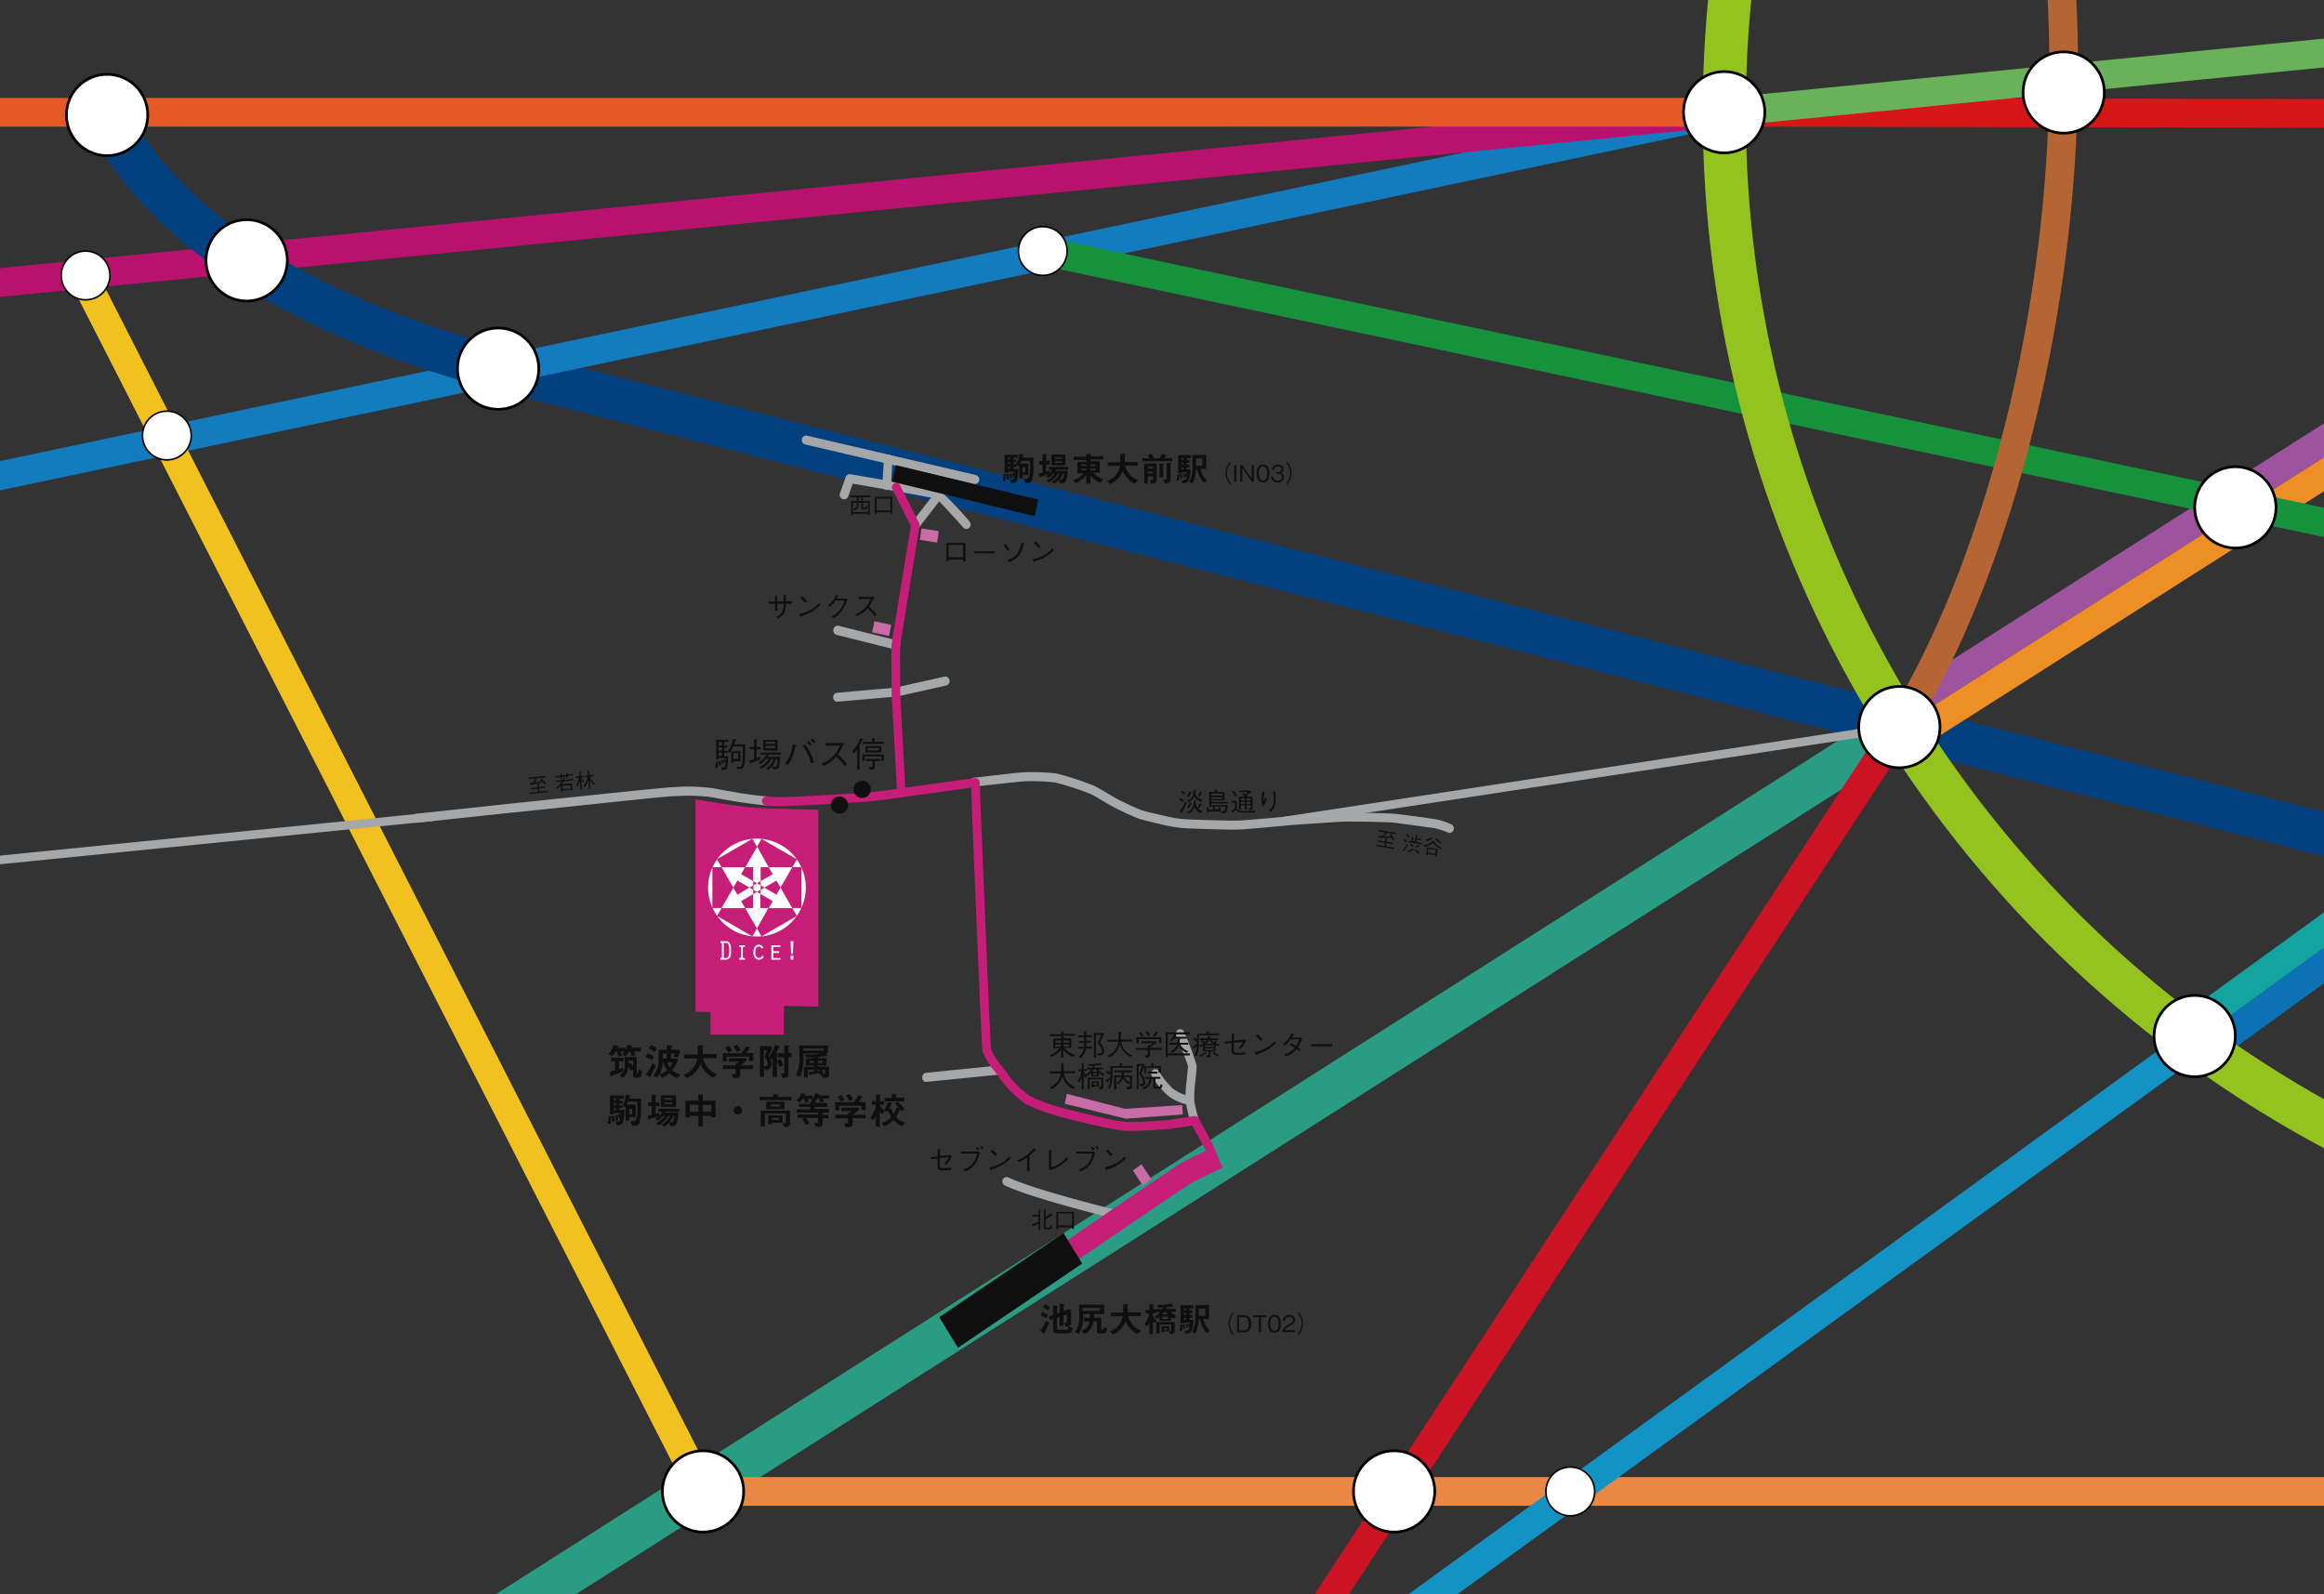 <svg id="レイヤー_3" data-name="レイヤー 3" xmlns="http://www.w3.org/2000/svg" xmlns:xlink="http://www.w3.org/1999/xlink" viewBox="0 0 405.15 277.98"><rect x="0" y="0" width="405.15" height="277.98" fill="#333333" stroke="none"/><defs><style>.cls-1,.cls-19,.cls-20,.cls-24,.cls-25,.cls-26,.cls-27,.cls-28,.cls-3,.cls-5,.cls-6,.cls-7,.cls-8,.cls-9{fill:none;}.cls-2{clip-path:url(#clip-path);}.cls-3{stroke:#94c31f;}.cls-16,.cls-17,.cls-18,.cls-20,.cls-21,.cls-22,.cls-23,.cls-24,.cls-25,.cls-26,.cls-27,.cls-28,.cls-29,.cls-3,.cls-30,.cls-31,.cls-32,.cls-5,.cls-6,.cls-7,.cls-8,.cls-9{stroke-linecap:round;stroke-linejoin:round;}.cls-3,.cls-5,.cls-8{stroke-width:7.5px;}.cls-4{clip-path:url(#clip-path-2);}.cls-5{stroke:#034080;}.cls-6{stroke:#127cbf;}.cls-16,.cls-17,.cls-18,.cls-20,.cls-21,.cls-22,.cls-23,.cls-24,.cls-25,.cls-26,.cls-27,.cls-28,.cls-6,.cls-7,.cls-9{stroke-width:5px;}.cls-7{stroke:#b9126e;}.cls-8{stroke:#299c83;}.cls-9{stroke:#e55927;}.cls-10{fill:#a5a7a9;}.cls-11{fill:#c61e78;}.cls-12{fill:#c76ca7;}.cls-13{fill:#100f0f;}.cls-14{fill:#0e0f0e;}.cls-15,.cls-16,.cls-17,.cls-18,.cls-21,.cls-22,.cls-23,.cls-29,.cls-30,.cls-31,.cls-32{fill:#fff;}.cls-16{stroke:#f1c11f;}.cls-17{stroke:#e88844;}.cls-18{stroke:#cc1324;}.cls-19{stroke:#a5a7a9;stroke-miterlimit:10;stroke-width:1.5px;}.cls-20{stroke:#1392c4;}.cls-21{stroke:#9d539d;}.cls-22{stroke:#ed8f25;}.cls-23{stroke:#15923b;}.cls-24{stroke:#b56433;}.cls-25{stroke:#d71618;}.cls-26{stroke:#6ab259;}.cls-27{stroke:#13a4a0;}.cls-28{stroke:#0c72b5;}.cls-29,.cls-30,.cls-31,.cls-32{stroke:#040000;}.cls-29{stroke-width:0.47px;}.cls-30{stroke-width:0.28px;}.cls-31{stroke-width:0.28px;}.cls-32{stroke-width:0.47px;}</style><clipPath id="clip-path"><rect class="cls-1" x="-623.89" y="141.64" width="405.33" height="278.69"/></clipPath><clipPath id="clip-path-2"><rect class="cls-1" width="405.33" height="278.69"/></clipPath></defs><title>アートボード 2</title><g class="cls-2"><circle class="cls-3" cx="-122.26" cy="161.22" r="201.04"/></g><g class="cls-4"><line class="cls-5" x1="507.29" y1="171.48" x2="86.84" y2="64.28"/><line class="cls-6" x1="300.58" y1="19.57" x2="-136.33" y2="111.69"/><line class="cls-7" x1="300.58" y1="19.57" x2="-136.33" y2="62.73"/><line class="cls-8" x1="331.12" y1="126.78" x2="13.53" y2="328.79"/><line class="cls-9" x1="300.58" y1="19.57" x2="-136.33" y2="19.57"/><path id="path18" class="cls-10" d="M72.55,143.47a.77.77,0,0,1-.74-.71.78.78,0,0,1,.67-.87l17-1.82,21.9-2.28c.19,0,4.46-.46,6.1-.55s2.15-.11,3-.09,1.85.06,3.16.21c.32,0,1,.15,1.88.31,2,.35,5.36,1,8.11,1.18a.79.79,0,0,1,.69.86.77.77,0,0,1-.81.72c-2.82-.24-6.21-.84-8.24-1.2-.85-.15-1.51-.27-1.79-.3-1.26-.14-2.28-.18-3-.19s-1.27,0-2.94.08-6,.54-6,.54l-21.9,2.29-17,1.81h-.08"/><path id="path20" class="cls-10" d="M252.78,145.25a.62.62,0,0,1-.29-.07,15.17,15.17,0,0,0-2.14-.72c-1.2-.22-6.06-.85-7.21-1s-7.28-.24-8.72-.2-8.83.57-9.14.59-8,.77-9.54.8-8.07-.15-9.53-.27a20.38,20.38,0,0,1-2.56-.38c-.15,0-3.94-.88-5.06-1.23a46.7,46.7,0,0,1-4.93-2.3c-.34-.18-.82-.47-1.33-.78-.78-.47-1.66-1-2.2-1.25a51.94,51.94,0,0,0-6.14-2,34.2,34.2,0,0,0-5.49-.2c-1.33.08-8.46.91-8.53.92a.75.75,0,0,1-.83-.7.78.78,0,0,1,.66-.87c.3,0,7.25-.85,8.61-.93a35.37,35.37,0,0,1,5.84.22,52.4,52.4,0,0,1,6.48,2.13c.61.28,1.53.84,2.34,1.32.5.3,1,.59,1.28.75a44.81,44.81,0,0,0,4.67,2.19c1.06.33,4.92,1.2,4.95,1.2a15.57,15.57,0,0,0,2.35.35c1.29.11,7.79.29,9.4.26s9.35-.78,9.43-.78h0c.32,0,7.77-.55,9.21-.59s7.65.07,8.9.2,6.15.76,7.34,1h0a14.27,14.27,0,0,1,2.41.82.79.79,0,0,1,.4,1,.76.76,0,0,1-.69.49"/><path id="path22" class="cls-10" d="M208.27,196.18a.76.76,0,0,1-.72-.55,26.32,26.32,0,0,1-.87-3.68,25.62,25.62,0,0,1,.25-4.06c.08-.8.18-1.78.17-2-.09-.47-1.11-3.08-2.06-5.36a.81.81,0,0,1,.39-1,.74.74,0,0,1,1,.41,51,51,0,0,1,2.18,5.83,19.61,19.61,0,0,1-.18,2.34,32.53,32.53,0,0,0-.25,3.73,23.64,23.64,0,0,0,.82,3.36.81.81,0,0,1-.49,1,.93.93,0,0,1-.23,0"/><path id="path24" class="cls-10" d="M207.42,192.66h-.11a8.73,8.73,0,0,1-3.79-1.68,15.28,15.28,0,0,1-2.71-3.36.82.82,0,0,1,.25-1.09.73.73,0,0,1,1,.26,14,14,0,0,0,2.38,3,7.09,7.09,0,0,0,3.07,1.33.8.8,0,0,1,.63.91.77.77,0,0,1-.75.67"/><path id="path26" class="cls-10" d="M161.38,188.65a.69.69,0,0,1-.59-.73.75.75,0,0,1,.55-.85l12.91-1.3c.33,0,.61.29.64.73a.77.77,0,0,1-.55.85l-12.92,1.3h0"/><path id="path28" class="cls-10" d="M146,122.37a.76.76,0,0,1-.75-.73.78.78,0,0,1,.68-.85l10.11-.89,8.6-1.92a.75.75,0,0,1,.89.61.79.79,0,0,1-.58.94l-8.64,1.93-.1,0-10.15.89H146"/><path id="path30" class="cls-10" d="M156.19,113.24l-.17,0-10.16-2.54a.79.79,0,0,1-.55-1,.74.74,0,0,1,.9-.58l10.15,2.54a.78.78,0,0,1,.56.95.76.76,0,0,1-.73.61"/><path id="path32" class="cls-10" d="M170,84.39a.44.44,0,0,1-.16,0L140.37,77.5a.79.79,0,0,1-.57-.94.75.75,0,0,1,.9-.6l29.42,6.87a.79.79,0,0,1,.58.94.77.77,0,0,1-.74.62"/><path id="path34" class="cls-10" d="M168.48,92.23a.73.73,0,0,1-.55-.25c-1.93-2.17-4.14-4.56-4.63-5-1-.27-9.19-1.71-14.64-2.65l-.79,2.22a.75.75,0,0,1-1,.46.8.8,0,0,1-.44-1l1-2.82a.75.75,0,0,1,.83-.5s3.79.64,7.55,1.31c7.73,1.36,8,1.49,8.13,1.58A60.52,60.52,0,0,1,169,90.9.83.83,0,0,1,169,92a.75.75,0,0,1-.52.21"/><path id="path36" class="cls-10" d="M154.58,85.44h-.05a.78.78,0,0,1-.7-.84L154.1,80a.76.76,0,0,1,.8-.74.78.78,0,0,1,.7.84l-.27,4.57a.78.78,0,0,1-.75.75"/><path id="path38" class="cls-10" d="M159.57,92.34a.73.73,0,0,1-.47-.18.82.82,0,0,1-.11-1.11l4.07-5.25a.72.72,0,0,1,1.05-.12.82.82,0,0,1,.11,1.12l-4.06,5.25a.75.75,0,0,1-.59.29"/><path id="path40" class="cls-10" d="M196.14,212.89a.52.52,0,0,1-.17,0c-.64-.15-15.86-3.82-20.8-6.2a.82.82,0,0,1-.37-1,.75.75,0,0,1,1-.39c4.8,2.32,20.35,6.06,20.51,6.1a.8.8,0,0,1,.57.95.77.77,0,0,1-.74.61"/><path id="path42" class="cls-11" d="M210.93,201.13a.74.74,0,0,1-.66-.4l-2.4-4.48-4.32.64h-.05c-.22,0-5.36.4-7.43.27s-9.71-2-10-2.13A35.36,35.36,0,0,1,179,192.6a17.34,17.34,0,0,1-4.88-4.85c-.23-.31-.45-.6-.67-.87a13.61,13.61,0,0,1-2.16-3.54c-.18-.79-1.43-31.76-2-46l-12,1.66c-.17,0-4.22.6-5.17.69s-12.29.86-16.3.87c-.64,0-1.4,0-2.25-.11a.79.79,0,0,1,.12-1.58c.81.07,1.52.11,2.13.11,3.87,0,15.13-.77,16.17-.86s5.06-.69,5.1-.69l12.85-1.77a.73.73,0,0,1,.58.18.84.84,0,0,1,.27.58c.49,12.47,1.8,45,2,46.58a12,12,0,0,0,1.84,2.87h0l.69.9a15.8,15.8,0,0,0,4.41,4.44,34.1,34.1,0,0,0,6.7,2.3c.09,0,7.83,2,9.79,2.09s6.8-.24,7.2-.27l4.8-.72a.76.76,0,0,1,.77.4l2.65,4.95a.81.81,0,0,1-.29,1.08.68.68,0,0,1-.36.1"/><path id="path44" class="cls-11" d="M157.13,139a.76.76,0,0,1-.75-.74c0-.68-.92-16.54-.94-17.53,0-.79-.09-7.48,0-8.35s2.86-17.67,3.35-20.68l-3.2-6.36a.82.82,0,0,1,.31-1.07.74.74,0,0,1,1,.33l3.32,6.6a.78.78,0,0,1,.07.5C159,99.76,157,112,156.94,112.53s0,7,0,8.14.93,17.31.94,17.48a.77.77,0,0,1-.71.83h0"/><path id="path46" class="cls-11" d="M185.75,221.17l-2.05-3.31c21.12-14.48,22.06-15,22.42-15.2.87-.49,4.12-2,5.47-2.67l1.54,3.61c-2.67,1.26-4.73,2.26-5.25,2.55s-3.91,2.54-22.13,15"/><path id="path48" class="cls-12" d="M163.37,94.6l-3-.46.28-2,3,.46-.27,2"/><path id="path50" class="cls-12" d="M155,110.9l-2.95-.64.38-1.94,2.95.64L155,110.9"/><path id="path52" class="cls-12" d="M199.21,206.69l-1.71-2.6L199,203l1.71,2.6-1.54,1.13"/><path id="path54" class="cls-12" d="M185.66,192.46l10.62,2.6,9.92-.75-.09-1.64-10,.67L186,190.73l-.38,1.73"/><path id="path56" class="cls-13" d="M147.86,140.47a1.51,1.51,0,1,1-1.51-1.59,1.55,1.55,0,0,1,1.51,1.59"/><path id="path58" class="cls-13" d="M151.8,137.7a1.51,1.51,0,1,1-1.5-1.58,1.54,1.54,0,0,1,1.5,1.58"/><path id="path60" class="cls-11" d="M121.24,139.35V176.4l2.63.06v3.93h12.79v-5l6,.13V141.19s-7.51-.15-10.74-.33-10.7-1.51-10.7-1.51"/><path id="path62" class="cls-13" d="M180.39,90l-24.84-6,.63-2.89,24.84,6-.63,2.9"/><path id="path66" class="cls-13" d="M188.67,220.31,167,235l-3.26-5.34L185.41,215l3.26,5.34"/><path id="path70" class="cls-14" d="M167.89,95h-2.53v2.17h2.53Zm-2.53,2.52v.34H165V94.68h3.32V97.9h-.4v-.34h-2.53"/><path id="path72" class="cls-14" d="M169.8,96.49h3.63v-.37H169.8Z"/><path id="path74" class="cls-14" d="M175.54,97.63a3,3,0,0,0,1.73-1,4.23,4.23,0,0,0,.77-2.06l.44.15s.11,0,.11.08-.07.07-.15.1A4,4,0,0,1,177,97.45a5.14,5.14,0,0,1-1.1.56l-.36-.38Zm-.22-2.76a6.55,6.55,0,0,1,.67.95l-.38.24a6.79,6.79,0,0,0-.63-1l.34-.24"/><path id="path76" class="cls-14" d="M181.05,95.54a6.13,6.13,0,0,0-.83-.86l.29-.28a5.94,5.94,0,0,1,.88.88l-.34.26Zm2.64.41a7.25,7.25,0,0,1-3.29,1.94s-.06.13-.09.13-.07-.06-.1-.12l-.17-.41a5.49,5.49,0,0,0,2-.72,5.14,5.14,0,0,0,1.51-1.18l.17.36"/><path id="path90" class="cls-14" d="M138,104.9v.36h-1a3.77,3.77,0,0,1-.28,1.54,1.74,1.74,0,0,1-1.07,1l-.35-.28a1.57,1.57,0,0,0,1.08-.87,3.46,3.46,0,0,0,.25-1.38h-1.11v1.22h-.38v-1.22H134v-.36h1.1v-1.05l.41.05s.09,0,.09,0,0,0-.12.1v.85h1.1c0-.43,0-.85,0-1.14l.38,0c.06,0,.14,0,.14.07s-.06.07-.11.11v.93h1"/><path id="path92" class="cls-14" d="M140.34,105.09a6.67,6.67,0,0,0-.82-.86l.29-.29a8,8,0,0,1,.87.88Zm2.65.41a7.47,7.47,0,0,1-3.3,1.94s-.06.13-.09.13-.06-.06-.09-.12l-.18-.42a5.23,5.23,0,0,0,2-.71,5.38,5.38,0,0,0,1.52-1.18l.17.36"/><path id="path94" class="cls-14" d="M147.38,104.35a.52.52,0,0,0,.18,0l.24.28c-.2.16-.22.21-.26.3a4.9,4.9,0,0,1-1.27,2.13,4.23,4.23,0,0,1-1,.74l-.37-.3a4.05,4.05,0,0,0,1.52-1.16,3.6,3.6,0,0,0,.76-1.63h-1.52a5.77,5.77,0,0,1-1,1.07l-.33-.24a3.83,3.83,0,0,0,.93-.93,2.8,2.8,0,0,0,.47-.87l.36.13c.1,0,.1.08.1.09s-.06.06-.16.07a3.59,3.59,0,0,1-.17.34h1.53"/><path id="path96" class="cls-14" d="M152.47,104.34c-.22.14-.23.15-.29.23a6.39,6.39,0,0,1-.7,1.22,6.74,6.74,0,0,1,1.36,1.44l-.34.29a3.79,3.79,0,0,0-.64-.86,4.73,4.73,0,0,0-.62-.56,4.64,4.64,0,0,1-1.83,1.31l-.3-.34a3.74,3.74,0,0,0,1.61-1,4.19,4.19,0,0,0,1.06-1.63h-2.09v-.35h2.23a.48.48,0,0,0,.24-.11l.31.33"/><path id="path128" class="cls-14" d="M178.72,81.49h-.44v.88h.44Zm-2.63,1.89a4.59,4.59,0,0,0-.12-.79l.35,0a2.31,2.31,0,0,1,.13.8Zm0-2h-.34v.35h.34Zm0-.83h-.34v.32h.34Zm0-.78h-.34v.32h.34Zm-.61,3.86a4.27,4.27,0,0,0,0-.51,2.89,2.89,0,0,0,0-.51l.35,0a6.29,6.29,0,0,1,.07,1Zm4.39.21c-.19.34-.47.38-1.1.38l-.34-.75a3.15,3.15,0,0,0,.44,0c.21,0,.31,0,.39-.15a3.43,3.43,0,0,0,.31-1.81c0-.43,0-.78-.05-1.15h-1.47a4.75,4.75,0,0,1-.19.46h1.43v2h-1v.54h-.61V81.33l-.46-.28v.37h-.51v.35h.82a11.16,11.16,0,0,1-.15,1.61c-.15.75-.42.85-1.08.86l-.27-.61h.5c.19-.05.23-.29.27-.56l-.22,0a1.77,1.77,0,0,0-.17-.56l.32-.08a2.24,2.24,0,0,1,.12.29c0-.27,0-.35,0-.46h-1.08v.18h-.64V79.28h2.3v.53h-.73v.32h.49v.46h-.49v.32h.45a3.6,3.6,0,0,0,.54-1.75l.61.06c.08,0,.16,0,.16.07s-.06.1-.11.17-.07.3-.08.32h1.9c0,1,0,1.27,0,1.59a7.5,7.5,0,0,1-.32,2.51Zm-4.53-1a5.6,5.6,0,0,1-.1,1.08l-.46,0a5,5,0,0,0,.16-1.26l.38,0c.06,0,.13,0,.13.08s0,.06-.11.09"/><path id="path130" class="cls-14" d="M185.35,82.59a3.62,3.62,0,0,1-.69,1,1.44,1.44,0,0,0,.32,0,.3.3,0,0,0,.32-.17,2.28,2.28,0,0,0,.2-.92Zm-.18-2.15h-1.28v.26h1.28Zm0-.68h-1.28V80h1.28Zm-1.86,1.39v-1.9h2.44v1.9Zm.74.72a2.26,2.26,0,0,1-.11.22h2.19a4.5,4.5,0,0,1-.33,1.83c-.18.28-.47.37-1,.37l-.24-.59a3.36,3.36,0,0,1-.74.63l-.45-.3a3.82,3.82,0,0,0,1.37-1.44h-.3a3.15,3.15,0,0,1-.59.79,6,6,0,0,1-.94.74l-.47-.33a3.78,3.78,0,0,0,1.43-1.2h-.28a4.54,4.54,0,0,1-.8.76l-.48-.32a3.17,3.17,0,0,0,.53-.4c-.41.16-1.07.38-1.25.43s-.25.06-.28.1-.09.09-.12.09,0,0,0,0l-.11-.67.67-.16V81h-.58v-.62h.58v-1.2l.7,0s.08,0,.08.07,0,.06-.07.09-.07,0-.07.09v.9H183V81h-.62v1.23a5.27,5.27,0,0,0,.6-.2v.5a2.16,2.16,0,0,0,.44-.64h-.57v-.49h3.35v.49h-2.16"/><path id="path132" class="cls-14" d="M191,81.74h-.9V82h.9Zm0-.76h-.9v.28h.9Zm-1.62.76h-.88V82h.88Zm0-.76h-.88v.28h.88Zm2.45,3.23a5.24,5.24,0,0,1-1.73-1.28v1.4h-.72V82.9a5.47,5.47,0,0,1-1.76,1.34l-.53-.49a4.1,4.1,0,0,0,1.82-1.23h-1.1v-2h1.57v-.32h-2.2v-.57h2.2v-.5l.73,0c.08,0,.09,0,.09.06a.13.13,0,0,1,0,0c-.06,0-.07,0-.07.08v.26h2.2v.57h-2.2v.32h1.59v2h-1.17a5.41,5.41,0,0,0,1.79,1.17l-.48.52"/><path id="path134" class="cls-14" d="M197.8,84.37a4.37,4.37,0,0,1-2.06-2.24,4.19,4.19,0,0,1-2.17,2.28l-.59-.53a3.35,3.35,0,0,0,2.25-2.63h-2.09V80.6h2.16a6.3,6.3,0,0,0,0-.66c0-.35,0-.61,0-.8l.8,0c.05,0,.11,0,.11.07s-.06.1-.12.15a2.39,2.39,0,0,0,0,.35c0,.06,0,.57,0,.85h2.26v.65h-2.2a3.66,3.66,0,0,0,2.31,2.54l-.63.58"/><path id="path136" class="cls-14" d="M204.14,80.9a.29.29,0,0,0-.08.11v2.6c0,.59-.27.66-1,.67l-.32-.68a2.1,2.1,0,0,0,.36,0c.21,0,.27,0,.27-.21v-2.7l.75.06a.07.07,0,0,1,.07,0,.12.12,0,0,1,0,.07Zm-1.26.09c-.09.06-.1.07-.1.09v2.17h-.65V80.82l.72,0s.08,0,.08.06,0,.06-.05.07ZM201,82.22h-.89v.33H201Zm0-.86h-.89v.33H201Zm-.31,3-.25-.69a2.52,2.52,0,0,0,.39,0c.12,0,.17,0,.17-.15v-.44h-.89V84.3h-.64V80.83h2.18v2.83C201.68,84.24,201.24,84.32,200.72,84.32Zm-1.55-3.87V79.9h1.28a4.11,4.11,0,0,0-.37-.49l.66-.29a7.48,7.48,0,0,1,.49.67l-.22.11h1.18a3.77,3.77,0,0,0,.41-.75l.77.22a.08.08,0,0,1,0,.06s0,0,0,.06l-.11,0s-.2.32-.24.38h1.37v.55h-5.21"/><path id="path138" class="cls-14" d="M209.62,79.91h-1.11v1.27h1.11Zm.29,4.29a4.3,4.3,0,0,1-1.21-2.43h-.19a5.78,5.78,0,0,1-.63,2.54l-.59-.31a4.51,4.51,0,0,0,.6-2.49V79.32h2.39v2.45h-1a4,4,0,0,0,1.15,2l-.5.4Zm-3.63-.94a4.51,4.51,0,0,0-.05-.65l.25,0a4.44,4.44,0,0,1,.08.65l-.28.05Zm0-1.75H206v.33h.37Zm0-.82H206V81h.37Zm0-.81H206v.31h.37Zm-.22,3.62h-.3a2.91,2.91,0,0,0,0-.5c0-.17,0-.27,0-.37h.28a2.12,2.12,0,0,1,0,.42,2.56,2.56,0,0,1,0,.45Zm.82-3.62v.31h.48v.5h-.48V81h.48v.5h-.48v.33h.66c0,1.53-.37,2-.55,2.2a1.36,1.36,0,0,1-.79.26l-.23-.52c.65,0,.79-.14.91-.68l-.2.05c0-.23-.07-.38-.11-.58l.24-.08a1.86,1.86,0,0,1,.12.38c0-.17,0-.33,0-.49H206v.15h-.61V79.34h2.27v.54Zm-1.27,3a5.72,5.72,0,0,1-.09.91l-.38,0a5.42,5.42,0,0,0,.11-1.08l.36,0c.09,0,.12,0,.12.08s0,.06-.12.09"/><path id="path140" class="cls-14" d="M185.85,231.33l-.36-.68h.29a.21.21,0,0,0,.22-.23v-1.28l-.59.22v1.81h-.7v-1.56l-.45.17v1.72c0,.25.09.34.29.34H186c.17,0,.25-.07.27-.57A1.51,1.51,0,0,1,185.85,231.33Zm.42,1.16h-2a.62.62,0,0,1-.68-.65V230l-.53.2-.26-.61.79-.3v-1.68l.74.08s.12,0,.12.06-.08.11-.16.15v1.14l.45-.17v-1.54l.72.07s.13,0,.13.06-.08.1-.15.16v1l.94-.34.35.18v2.13a.64.64,0,0,1-.2.5.82.82,0,0,1-.25.15l.71.34c0,.59-.34.88-.69.88Zm-3.61-4a3.6,3.6,0,0,0-.87-.56l.42-.53a3.18,3.18,0,0,1,.84.59Zm-.41,3.61c-.12.21-.15.25-.15.33s0,.11,0,.13,0,0-.05,0a.69.69,0,0,1-.2-.11l-.5-.42a7.12,7.12,0,0,0,1-1.76l.57.39a14.35,14.35,0,0,1-.68,1.4Zm.15-2.26a3.53,3.53,0,0,0-1-.46l.3-.61a6.55,6.55,0,0,1,1,.48l-.3.59"/><path id="path142" class="cls-14" d="M191.75,228.05h-3v.52h3Zm.59,4.45h-.67c-.24,0-.43-.12-.43-.34v-1.75h-.65a2.45,2.45,0,0,1-1.57,2.18l-.5-.59a1.78,1.78,0,0,0,1.39-1.59H189v-.66H190c0-.18,0-.53,0-.63h-1.18a5.84,5.84,0,0,1-.73,3.45l-.66-.32a4.49,4.49,0,0,0,.71-2.95c0-.81,0-1.42-.08-1.81h4.44v1.63h-1.8c0,.1,0,.39,0,.63h1.29v1.93c0,.1.07.15.2.15s.24-.08.22-.44l.6.23c-.09.51-.15.88-.59.88"/><path id="path144" class="cls-14" d="M198.31,232.63a4.37,4.37,0,0,1-2.06-2.24,4.24,4.24,0,0,1-2.18,2.28l-.59-.53a3.33,3.33,0,0,0,2.25-2.63h-2.09v-.65h2.17c0-.26,0-.57,0-.66,0-.35,0-.61,0-.8l.8,0s.1,0,.1.07-.06.1-.11.15a1.21,1.21,0,0,0,0,.35c0,.06,0,.57,0,.85h2.27v.65h-2.21a3.7,3.7,0,0,0,2.31,2.54l-.62.58"/><path id="path146" class="cls-14" d="M203.45,231.57h-.55v.26h.55Zm.18-2h-1V230h1Zm-.4-.78h-.32l-.27.36h.89Zm.74,3.78-.17-.46h-.9v.14h-.42v-1h1.35v.87c.31,0,.34,0,.34-.16v-1h-2v1.54h-.59v-2h3.21v1.63C204.74,232.59,204.24,232.6,204,232.61Zm.61-2.63a3.07,3.07,0,0,1-.43-.26v.64h-2v-.69a4.29,4.29,0,0,1-.45.33l-.42-.42a2.38,2.38,0,0,0,.94-.75h-.77V229H201v.44a3.14,3.14,0,0,0,.65.86l-.37.42a2.61,2.61,0,0,1-.28-.35v2.23h-.62v-2a2.54,2.54,0,0,1-.37.64l-.51-.35a3.4,3.4,0,0,0,.81-1.89h-.59v-.58h.66v-1l.56,0c.16,0,.16,0,.16.06s0,0-.05.07l0,0v.76h.5v-.06h1.08a1.67,1.67,0,0,0,.07-.24c-.24,0-.39,0-.73,0l-.25-.48a8.39,8.39,0,0,0,2.49-.25l.29.37s.07.08.07.13,0,0,0,0l-.18,0-.39.08c-.24,0-.46.06-.57.07a1.78,1.78,0,0,1-.12.29h1.69v.49h-.94a2.88,2.88,0,0,0,1,.7l-.35.45"/><path id="path148" class="cls-14" d="M210.13,228.17H209v1.27h1.12Zm.28,4.29A4.33,4.33,0,0,1,209.2,230H209a5.65,5.65,0,0,1-.63,2.55l-.59-.31a4.51,4.51,0,0,0,.6-2.49v-2.19h2.39V230h-1a4,4,0,0,0,1.15,2Zm-3.63-.94a4.51,4.51,0,0,0-.05-.65l.25-.05a4.28,4.28,0,0,1,.08.65Zm0-1.75h-.37v.33h.37Zm0-.82h-.37v.31h.37Zm0-.81h-.37v.31h.37Zm-.21,3.61h-.31a2.46,2.46,0,0,0,0-.49c0-.17,0-.27,0-.37h.29a3.87,3.87,0,0,1,0,.42,4.33,4.33,0,0,1,0,.44Zm.81-3.61v.31h.48v.5h-.48v.31h.48v.51h-.48v.33h.66c0,1.53-.36,2-.55,2.2a1.32,1.32,0,0,1-.78.26l-.23-.52c.64,0,.78-.14.9-.68l-.2,0a4.44,4.44,0,0,0-.11-.57l.24-.08a1.12,1.12,0,0,1,.12.38c0-.17,0-.33.05-.49h-1.07v.15h-.61V227.6h2.27v.54Zm-1.27,3a7.14,7.14,0,0,1-.08.91l-.39,0a5.42,5.42,0,0,0,.11-1.08l.37,0c.09,0,.12,0,.12.08s0,.06-.13.09"/><path id="path150" class="cls-14" d="M128.68,131.3h-.81v1h.81Zm-.81,1.4v.3h-.39V131h1.59v1.75Zm1.92.46c-.12.67-.28.94-.9.94l-.42,0-.08-.47a2.12,2.12,0,0,0,.47.07c.41,0,.5-.25.56-.86s.08-1.76.08-2,0-.49,0-.68h-1.67a5.5,5.5,0,0,1-.6,1.09l-.38-.27a4.88,4.88,0,0,0,.94-2.15l.47.13s.11,0,.11.09,0,.06-.2.09c0,.11-.15.49-.2.65h1.94c0,.22,0,.42,0,.79a22.82,22.82,0,0,1-.11,2.65Zm-3.93.05c0-.16-.06-.21-.2-.63l.21-.1a2.05,2.05,0,0,1,.26.63Zm-.49.34a3,3,0,0,0-.09-.85l.25-.09a2.92,2.92,0,0,1,.19.81Zm.49-2.33h-.58v.58h.58Zm0-.92h-.58v.58h.58Zm0-.91h-.58V130h.58Zm.39,0V130h.55v.35h-.55v.58h.55v.34h-.55v.58h.69a9.76,9.76,0,0,1-.14,1.77c-.11.62-.45.62-.61.62l-.36,0-.11-.44a2.26,2.26,0,0,0,.38,0c.18,0,.36-.05.42-.87l-.28.08a2.88,2.88,0,0,0-.18-.58l.22-.1a3.76,3.76,0,0,1,.25.52c0-.46,0-.5,0-.67h-1.27v.23h-.39V129H127v.35Zm-1.17,4.47-.42,0a6.05,6.05,0,0,0,.2-1.14l.3.08a5.73,5.73,0,0,1-.08,1.1"/><path id="path152" class="cls-14" d="M135.13,130.05h-1.66v.42h1.66Zm0-.74h-1.66v.4h1.66Zm-2.07,1.54V129h2.48v1.9Zm1,.72a4.3,4.3,0,0,1-.26.39H136a7.46,7.46,0,0,1-.23,1.86c-.15.3-.43.3-.68.3h-.32l-.12-.5a2,2,0,0,0,.48.08c.1,0,.26,0,.32-.29a6,6,0,0,0,.11-1.07h-.29a3.45,3.45,0,0,1-1.32,1.88l-.44-.22a2.89,2.89,0,0,0,1.33-1.66h-.39a2.68,2.68,0,0,1-.64.92,3.74,3.74,0,0,1-1.12.76l-.35-.3a2.91,2.91,0,0,0,1.67-1.38h-.46a7.89,7.89,0,0,1-1,.91l-.39-.27a4.08,4.08,0,0,0,1.51-1.41h-1.13v-.35h3.64v.35Zm-2.16-.93v1.57c.39-.15.51-.19.68-.27v.44c-.53.22-1.06.44-1.61.62,0,.08,0,.14-.1.14s-.08-.08-.1-.15l-.11-.42a2.74,2.74,0,0,0,.8-.21v-1.72h-.72v-.39h.72v-1.37l.43.05s.14,0,.14.08,0,.06-.13.12v1.12h.7v.39h-.7"/><path id="path154" class="cls-14" d="M141.9,129.59a5.06,5.06,0,0,0-.6-.54l.28-.28a7.23,7.23,0,0,1,.59.54Zm-.65.42a4,4,0,0,0-.6-.53l.29-.28a6,6,0,0,1,.58.53Zm-.91-.18a7.91,7.91,0,0,1,1,1.58,7.3,7.3,0,0,1,.55,1.45l-.5.25a9.18,9.18,0,0,0-.7-1.87,5.48,5.48,0,0,0-.78-1.15l.42-.26Zm-3.48,3.25a4.57,4.57,0,0,0,.93-1.57,7.33,7.33,0,0,0,.42-1.76l.52.15s.14,0,.14.11-.1.09-.2.12a8.12,8.12,0,0,1-.78,2.37,4.4,4.4,0,0,1-.56.86l-.47-.28"/><path id="path156" class="cls-14" d="M147.24,129.81c-.27.17-.28.19-.35.28a8.91,8.91,0,0,1-.84,1.46,8.51,8.51,0,0,1,1.63,1.73l-.41.34a5,5,0,0,0-.77-1,6.16,6.16,0,0,0-.74-.66,5.7,5.7,0,0,1-2.2,1.57l-.36-.41a4.55,4.55,0,0,0,1.94-1.17,5.13,5.13,0,0,0,1.27-1.95h-2.52v-.43h2.69a.55.55,0,0,0,.28-.12l.38.39"/><path id="path158" class="cls-14" d="M153.24,130.42h-2v.43h2Zm-.72,2.31v1.07c0,.4-.39.4-.9.39l-.17-.46a1.85,1.85,0,0,0,.34,0c.22,0,.31,0,.31-.22v-.82H151v-.36h2.45v.36Zm-1.65-1.54v-1.1h2.78v1.1Zm-.46-1.47v-.36H152v-.62l.48,0c.11,0,.13,0,.13.06s0,.05-.16.13v.41h1.62v.36Zm3.26,2.92v-.74h-2.93v.8h-.42v-1.15h3.78v1.09Zm-3.39-3.56a7.76,7.76,0,0,1-.46.9c.05,0,.12.05.12.11s0,0-.08.12v4h-.42v-3.59a5.48,5.48,0,0,1-.55.72l-.36-.28a7,7,0,0,0,1.44-2.36l.41.2s.09,0,.09.1,0,.06-.19.09"/><path id="path160" class="cls-14" d="M214.6,80.72a1.78,1.78,0,0,0-.36.48,2.86,2.86,0,0,0-.34,1.3,2.89,2.89,0,0,0,.34,1.3,2.15,2.15,0,0,0,.36.48l-.16.15a2.19,2.19,0,0,1-.38-.51,2.84,2.84,0,0,1,0-2.84,2.19,2.19,0,0,1,.38-.51l.16.14"/><path id="path162" class="cls-14" d="M215.17,84h.37V81.09h-.37Z"/><path id="path164" class="cls-14" d="M218.23,84l-1.65-2.4V84h-.36V81.09h.36l1.65,2.4v-2.4h.36V84h-.36"/><path id="path166" class="cls-14" d="M220.19,81.31c-.57,0-.73.59-.73,1.25s.17,1.24.73,1.24.74-.56.74-1.24S220.76,81.31,220.19,81.31Zm0,2.8c-.9,0-1.11-.81-1.11-1.55s.21-1.55,1.11-1.55,1.11.82,1.11,1.55-.21,1.55-1.11,1.55"/><path id="path168" class="cls-14" d="M222.72,84.11a1.08,1.08,0,0,1-.92-.4,1.06,1.06,0,0,1-.18-.59H222a.67.67,0,0,0,.75.68c.5,0,.75-.28.75-.64s-.36-.56-.67-.56h-.31v-.27h.26c.23,0,.63-.12.63-.51,0-.22-.13-.51-.62-.51a.66.66,0,0,0-.52.2.69.69,0,0,0-.15.41h-.36a.93.93,0,0,1,1-.91c.59,0,1,.32,1,.77a.65.65,0,0,1-.51.66.71.71,0,0,1,.6.73,1,1,0,0,1-1.12.94"/><path id="path170" class="cls-14" d="M224.23,84.28a2.51,2.51,0,0,0,.36-.48,2.89,2.89,0,0,0,.34-1.3,2.86,2.86,0,0,0-.34-1.3,2,2,0,0,0-.36-.48l.16-.15a2.19,2.19,0,0,1,.38.51,2.84,2.84,0,0,1,0,2.84,2.19,2.19,0,0,1-.38.51l-.16-.15"/><path id="path172" class="cls-14" d="M150.16,86.69h-.47v.68h.47Zm.29,1.68c0,.16,0,.16.14.16h.17c.14,0,.15,0,.21-.31l.25.1c-.08.44-.18.49-.39.49h-.35c-.27,0-.32-.06-.32-.32v-.84h-.47c0,.78-.12,1.07-.74,1.33l-.23-.23c.53-.19.68-.35.68-1.1h-.72v1.63h2.65V87.65h-.88v.72Zm-1.77,1.44h-.3V87.37h1v-.68h-1.15V86.4h3.51v.29h-1.31v.68h1.18V89.8h-.3v-.23h-2.65v.24"/><path id="path174" class="cls-14" d="M155.23,86.92h-2.42V89h2.42Zm0,2.66v-.27h-2.42v.31h-.31v-3h3.05v2.94h-.32"/><path id="path190" class="cls-14" d="M215.1,229a2.3,2.3,0,0,0-.36.49,2.86,2.86,0,0,0-.34,1.3,2.89,2.89,0,0,0,.34,1.3,2.51,2.51,0,0,0,.36.48l-.16.15a2.42,2.42,0,0,1-.38-.51,3,3,0,0,1-.38-1.42,3,3,0,0,1,.38-1.42,2,2,0,0,1,.38-.51l.16.14"/><path id="path192" class="cls-14" d="M216.93,229.66H216V232h.89a.79.79,0,0,0,.56-.23,1.47,1.47,0,0,0,.27-.93c0-.48-.15-1.16-.83-1.16Zm.77,2.38a1.24,1.24,0,0,1-.76.24h-1.26v-2.93h1.26c.81,0,1.2.6,1.2,1.48a1.61,1.61,0,0,1-.44,1.21"/><path id="path194" class="cls-14" d="M219.84,229.66v2.62h-.37v-2.62h-1v-.31h2.31v.31h-1"/><path id="path196" class="cls-14" d="M222.19,229.57c-.58,0-.73.59-.73,1.25s.17,1.24.73,1.24.73-.56.73-1.24S222.76,229.57,222.19,229.57Zm0,2.8c-.9,0-1.11-.81-1.11-1.55s.21-1.55,1.11-1.55,1.11.82,1.11,1.55-.21,1.55-1.11,1.55"/><path id="path198" class="cls-14" d="M223.56,232.28c.06-.69.49-1,1.23-1.41.43-.24.63-.35.63-.72a.57.57,0,0,0-.65-.58.69.69,0,0,0-.73.74h-.38a1.09,1.09,0,0,1,.26-.71,1.19,1.19,0,0,1,.84-.33.9.9,0,0,1,1,.86c0,.51-.3.74-.84,1-.74.4-.84.65-.92.83h1.76v.3h-2.22"/><path id="path200" class="cls-14" d="M226.22,232.54a1.89,1.89,0,0,0,.36-.48,2.77,2.77,0,0,0,.34-1.3,2.74,2.74,0,0,0-.34-1.3,1.78,1.78,0,0,0-.36-.49l.17-.14a2.26,2.26,0,0,1,.38.51,3,3,0,0,1,.37,1.42,3,3,0,0,1-.37,1.42,2.82,2.82,0,0,1-.38.51l-.17-.15"/><path id="path202" class="cls-14" d="M183.44,211.93l-.09,0a6.81,6.81,0,0,1-1.08.66v1.29c0,.14,0,.19.21.19h.33c.26,0,.3-.08.35-.48l.27.16c-.09.55-.27.59-.55.59h-.52c-.26,0-.38,0-.38-.34v-3.06l.3,0s.08,0,.08,0,0,0-.09.07v1.19a4.67,4.67,0,0,0,.93-.63l.23.21s0,0,0,.07,0,0,0,0Zm-2.1-.86v3.38h-.29v-1.09a8.13,8.13,0,0,1-.9.42c0,.05,0,.1-.07.1s0,0-.05-.08l-.11-.32a6.32,6.32,0,0,0,1.13-.44v-.95H180v-.28h1.1v-.9l.27,0c.05,0,.1,0,.1,0s0,0-.08.09"/><path id="path204" class="cls-14" d="M186.9,211.56h-2.42v2.1h2.42Zm0,2.66V214h-2.42v.31h-.32v-3h3.05v2.95h-.31"/><path id="path206" class="cls-14" d="M165.49,201.42s.14-.11.17-.13l.34.34a.61.61,0,0,0-.16.14,5.4,5.4,0,0,1-.86,1.29l-.33-.18a4.23,4.23,0,0,0,.77-1.11l-1.59.15v1.28c0,.42.17.47.73.47a6.29,6.29,0,0,0,1.24-.1V204c-.35,0-.92.07-1.43.07-.79,0-.93-.27-.93-.61V202l-1.19.12,0-.35,1.22-.11v-1.27l.37,0s.14,0,.14.07,0,0-.13.11v1l1.66-.16"/><path id="path208" class="cls-14" d="M171.18,200.44a3.24,3.24,0,0,0-.37-.48l.25-.19a4,4,0,0,1,.38.47Zm-.72.15a3.88,3.88,0,0,0-.36-.48l.24-.18a4.33,4.33,0,0,1,.38.47Zm-2.94.56v-.35h2.75a.87.87,0,0,0,.22-.11l.38.33a.75.75,0,0,0-.15.16.14.14,0,0,0,0,.06,4,4,0,0,1-1.35,2.37,4.07,4.07,0,0,1-1.1.65l-.35-.36a3.39,3.39,0,0,0,1.48-.84,3.27,3.27,0,0,0,.9-1.91h-2.76"/><path id="path210" class="cls-14" d="M173.51,201.58a6.06,6.06,0,0,0-.83-.85l.3-.29a7.2,7.2,0,0,1,.87.88l-.34.26Zm2.65.42a7.57,7.57,0,0,1-3.3,1.94s-.06.13-.09.13-.06-.06-.09-.13l-.18-.41a5.3,5.3,0,0,0,2-.72,5.38,5.38,0,0,0,1.52-1.18l.17.37"/><path id="path212" class="cls-14" d="M179.06,204.25V201.8a7.33,7.33,0,0,1-1.39.8l-.37-.33a4.73,4.73,0,0,0,1.66-.86,7.64,7.64,0,0,0,1.3-1.22l.34.29a.12.12,0,0,1,.06.09s0,0-.06,0h-.12a10.94,10.94,0,0,1-1,.9v2.75h-.4"/><path id="path214" class="cls-14" d="M182.86,200.56l.42.05c.07,0,.11,0,.11.06s0,0-.13.11v2.76a4.06,4.06,0,0,0,1.57-.75,5.24,5.24,0,0,0,1.18-1.08l.17.41a6,6,0,0,1-1.18,1,6.71,6.71,0,0,1-1.87.89l-.27-.23v-3.25"/><path id="path216" class="cls-14" d="M191.28,200.44a2.7,2.7,0,0,0-.36-.48l.25-.19a4.79,4.79,0,0,1,.37.47Zm-.72.15a3.88,3.88,0,0,0-.36-.48l.24-.18a4.42,4.42,0,0,1,.39.47Zm-2.94.56v-.35h2.75a.87.87,0,0,0,.22-.11l.38.33-.15.16s0,0,0,.06a4,4,0,0,1-1.34,2.37,4.15,4.15,0,0,1-1.11.65l-.35-.36a3.16,3.16,0,0,0,2.38-2.75h-2.76"/><path id="path218" class="cls-14" d="M193.62,201.58a7.41,7.41,0,0,0-.83-.85l.29-.29a6.54,6.54,0,0,1,.87.88Zm2.64.42a7.5,7.5,0,0,1-3.3,1.94s-.06.13-.09.13-.06-.06-.09-.13l-.17-.41a6.44,6.44,0,0,0,3.48-1.9l.17.37"/><path id="path220" class="cls-14" d="M186.39,182.11h-1v.4h1Zm0-.69h-1v.39h1Zm-1.4.69h-1v.4h1Zm0-.69h-1v.39h1Zm2.14,2.89a3.77,3.77,0,0,1-1.77-1.28v1.39H185V183a4.41,4.41,0,0,1-1.76,1.28L183,184a3.9,3.9,0,0,0,1.73-1.22h-1.11v-1.69H185v-.42h-2v-.33h2v-.54l.36,0s.1,0,.1,0,0,.05-.09.08v.38h2v.33h-2v.42h1.39v1.69h-1.19a3.81,3.81,0,0,0,1.8,1.2l-.23.3"/><path id="path222" class="cls-14" d="M191.69,184l-.33,0-.12-.38a2.63,2.63,0,0,0,.48.07.38.38,0,0,0,.4-.43,2.67,2.67,0,0,0-.75-1.42c.32-.69.44-1,.59-1.4h-.9v4h-.35v-4.33h1.59l.14.23c-.26.59-.42.93-.7,1.45a2.5,2.5,0,0,1,.74,1.48.68.68,0,0,1-.79.75Zm-2.37-1.11a2.83,2.83,0,0,1-.41,1,4.68,4.68,0,0,1-.5.6l-.36-.24a2.15,2.15,0,0,0,.9-1.39h-1v-.34h1c0-.22,0-.34,0-.68h-.87v-.34H189v-.63h-1v-.34h1v-.71l.36,0s.13,0,.13.06-.07.08-.13.11v.5h1v.34h-1v.63h.82v.34h-.82c0,.39,0,.55,0,.68h1v.34h-1.06"/><path id="path224" class="cls-14" d="M197.13,184.32a3.59,3.59,0,0,1-1.27-1,3.54,3.54,0,0,1-.62-1.26,3.39,3.39,0,0,1-1.84,2.3l-.34-.31a3,3,0,0,0,1.91-2.42h-1.91v-.35H195c0-.18,0-.31,0-.68s0-.44,0-.69l.4,0s.13,0,.13.06,0,.05-.12.12c0,.47,0,.54,0,1.16h2v.35h-2a3.71,3.71,0,0,0,.61,1.4,3.3,3.3,0,0,0,1.34,1l-.3.33"/><path id="path226" class="cls-14" d="M201.77,180.2a4.13,4.13,0,0,1-.51.57l-.27-.22a2.65,2.65,0,0,0,.61-.76l.3.28s0,.05,0,.07-.08.06-.17.06Zm-1.55.49a3,3,0,0,0-.54-.72l.3-.18a2.88,2.88,0,0,1,.55.7l-.31.2Zm-1.12.09a3.37,3.37,0,0,0-.55-.58l.26-.23a2.88,2.88,0,0,1,.56.59Zm3,1.13v-.73h-3.59v.75h-.37v-1.07h4.32v1Zm-1.62,1.17v.77c0,.4-.11.54-.76.54l-.18-.4h.31c.13,0,.24,0,.24-.17v-.75h-2v-.33h2v-.45l.31,0a6.79,6.79,0,0,0,.56-.41H199v-.31h2.53l.12.22c-.54.4-1,.69-1.18.81v.11h2.08v.33h-2.08"/><path id="path228" class="cls-14" d="M203.59,184.09v.25h-.36V180h4.17v.36h-2.59l.28.14s0,0,0,0,0,.06-.18.09a1.54,1.54,0,0,0-.1.19h2.06v.33H205.7a4.8,4.8,0,0,1-.07.71h1.51v.33h-1.38a2.5,2.5,0,0,0,1.37,1.13l-.21.31a2.86,2.86,0,0,1-1.42-1.22,2.5,2.5,0,0,1-1.17,1.22l-.28-.28a1.87,1.87,0,0,0,1.14-1.16h-1.34v-.33h1.42a3.51,3.51,0,0,0,.08-.71h-.71a4,4,0,0,1-.37.47l-.29-.21a3,3,0,0,0,.69-1.06h-1.08v3.36h3.85v.35h-3.85"/><path id="path230" class="cls-14" d="M211.53,183.43a4.57,4.57,0,0,1,.94.55l-.19.28a3.85,3.85,0,0,0-.93-.59Zm-.28-2.07a1.16,1.16,0,0,0,.37.32,1.42,1.42,0,0,0,.33-.32Zm-.49,0a2.89,2.89,0,0,1-.51.64h1.29a2.25,2.25,0,0,1-.68-.64Zm.87,1.46h-1.56v.28h1.56Zm0-.54h-1.56v.28h1.56Zm-2-.92a5.42,5.42,0,0,1,.46.36,2.11,2.11,0,0,0,.31-.36Zm-.51,2.65a2.92,2.92,0,0,0,1-.6l.22.21s0,0,0,.07-.06,0-.07,0h-.09a4.91,4.91,0,0,1-.88.58Zm1.94,0a.33.33,0,0,1-.39.36h-.27l-.1-.36.28,0c.07,0,.13,0,.13-.14v-.54h-1v-1a3.34,3.34,0,0,1-.46.2l-.18-.27a2.57,2.57,0,0,0,.71-.34,2.14,2.14,0,0,0-.43-.36l.17-.21h-.3v-.31h1.29c0-.12.09-.31.11-.4l.38.08c.07,0,.09.05.09.06s0,0-.15.08a.75.75,0,0,1-.07.18h1.49v.31H212l.16.18s.05.05.05.08-.07,0-.13,0l-.24.21a3.12,3.12,0,0,0,.72.23l-.21.29-.42-.16v1.16h-.91V184Zm-2.54-2.35a3.21,3.21,0,0,0-.51-.53l.23-.25a2.78,2.78,0,0,1,.47.47s0-1,0-1.1h1.64v-.39l.39,0s.09,0,.09,0,0,.05-.1.09v.23h1.81v.33H209c0,.12,0,1,0,1a5.55,5.55,0,0,1-.44,2.66l-.37-.12a3.66,3.66,0,0,0,.44-1.62,2.92,2.92,0,0,1-.41.31c0,.1,0,.16-.07.16s-.06,0-.09-.07l-.21-.31a3.44,3.44,0,0,0,.81-.51c0-.2,0-.25,0-.58l-.19.16"/><path id="path232" class="cls-14" d="M216.75,181.32s.14-.11.17-.14l.34.35c-.1.08-.13.1-.15.14a5.25,5.25,0,0,1-.87,1.28l-.32-.18a4.23,4.23,0,0,0,.76-1.1l-1.59.14v1.29c0,.42.17.47.73.47a5.76,5.76,0,0,0,1.25-.11v.4c-.36,0-.92.06-1.44.06-.78,0-.93-.26-.93-.6v-1.47l-1.19.12,0-.34,1.22-.11v-1.27l.37,0s.14,0,.14.07,0,0-.13.11v1l1.66-.16"/><path id="path234" class="cls-14" d="M219.75,181.48a6.75,6.75,0,0,0-.83-.86l.29-.28a5.94,5.94,0,0,1,.88.88Zm2.64.41a7.25,7.25,0,0,1-3.29,1.94s-.06.13-.09.13-.07-.06-.1-.12l-.17-.42a5.23,5.23,0,0,0,2-.71,5.29,5.29,0,0,0,1.51-1.18l.17.36"/><path id="path236" class="cls-14" d="M227.05,181.18a.67.67,0,0,0-.13.14,6.4,6.4,0,0,1-.66,1.28,3.81,3.81,0,0,1,.5.4l-.26.3a4,4,0,0,0-.46-.4,3.49,3.49,0,0,1-.8.77,3.21,3.21,0,0,1-1.09.51l-.26-.35a3.29,3.29,0,0,0,1-.41,3.82,3.82,0,0,0,.84-.74,6.29,6.29,0,0,0-.88-.47l.24-.3a7.58,7.58,0,0,1,.86.47,5.13,5.13,0,0,0,.56-1.16H225a4.67,4.67,0,0,1-1,1.08l-.34-.26a3.58,3.58,0,0,0,1-1,3.75,3.75,0,0,0,.52-.92l.39.17c.06,0,.08.06.08.08s-.13.08-.17.08a4.6,4.6,0,0,1-.26.47h1.23a2,2,0,0,0,.33-.05l.23.33"/><path id="path238" class="cls-14" d="M228.6,182.43h3.63v-.37H228.6Z"/><path id="path240" class="cls-14" d="M187.08,189.85a3.61,3.61,0,0,1-1.27-1,3.38,3.38,0,0,1-.62-1.26,3.39,3.39,0,0,1-1.84,2.3l-.34-.31a3,3,0,0,0,1.91-2.42H183v-.36h2c0-.17,0-.3,0-.67s0-.44,0-.69l.39,0s.13,0,.13.06,0,.05-.11.12c0,.47,0,.54,0,1.15h2v.36h-1.95a3.71,3.71,0,0,0,.61,1.4,3.3,3.3,0,0,0,1.34,1l-.3.33"/><path id="path242" class="cls-14" d="M191.23,188.78h-.61v.37h.61Zm0-1.66h-.66v.33h.66Zm-.12-.65h-.48c-.14.23-.2.3-.26.39h1a3.22,3.22,0,0,1-.3-.39Zm-.46,2.93v.19h-.35v-1.05h1.28v.86Zm1.41.5-.38,0-.16-.36h.2c.25,0,.25,0,.25-.19v-1.17h-2v1.71h-.35v-2h2.72v1.58c0,.17,0,.39-.26.4Zm.28-2.33a3.51,3.51,0,0,1-.78-.56v.68h-1.32V187a3.24,3.24,0,0,1-.68.62l-.26-.27a2.47,2.47,0,0,0,.95-.88h-.77v-.3h.94a1.71,1.71,0,0,0,.13-.33h-.81l-.18-.3.54,0a6.52,6.52,0,0,0,1.7-.19l.22.17a.12.12,0,0,1,0,.09.06.06,0,0,1-.06.05l-.1,0c-.33.05-.66.11-1,.13a2.07,2.07,0,0,1-.13.37h1.58v.3h-.88a3,3,0,0,0,1.17.85l-.32.25Zm-3.07.44a3.19,3.19,0,0,1-.34-.59v2.52h-.35v-2.11a3.72,3.72,0,0,1-.44.87l-.31-.15a3.94,3.94,0,0,0,.68-1.76H188v-.34h.58v-1.07l.37,0c.06,0,.08,0,.08,0s0,0-.1.11v.89h.46v.34h-.47a2.78,2.78,0,0,0,.6,1l-.25.22"/><path id="path244" class="cls-14" d="M194.58,188.85a1.71,1.71,0,0,0,.91-1.06h-.91Zm0,1.07h-.35v-2.44h1.32a3.24,3.24,0,0,0,0-.52h-1.3v-.31h3V187h-1.31c0,.39,0,.41,0,.52h1.41v1.87c0,.36-.06.53-.5.53h-.38l-.11-.38.43,0c.12,0,.21,0,.21-.19v-1.56h-1a1.92,1.92,0,0,0,1,.94l-.24.29a2.44,2.44,0,0,1-.61-.46,2.7,2.7,0,0,1-.38-.51,1.91,1.91,0,0,1-.89,1l-.24-.23v1.06Zm.61-4.53.37,0c.07,0,.12,0,.12.06s-.07.08-.11.1v.3h1.87v.34h-3.5c0,.2,0,.42,0,.73a6.49,6.49,0,0,1-.51,3l-.31-.18a3.87,3.87,0,0,0,.44-1.51c-.2.16-.27.21-.48.36,0,.07,0,.16-.09.16s-.06,0-.08-.09l-.17-.29c.17-.1.59-.35.84-.54,0-.4,0-.47,0-.61l-.15.17c-.08-.06-.41-.32-.62-.45l.19-.28a2.59,2.59,0,0,1,.58.39c0-.54,0-.8,0-1.15h1.62v-.49"/><path id="path246" class="cls-14" d="M201.78,186.86v.33h-1.67v-.33Zm-1.93.3h-.35v-1.23h1.21v-.52l.37,0c.08,0,.09,0,.09,0s-.06.07-.1.09v.36h1.32v1.17H202v-.87h-2.19v.93Zm1.58,2.09c0,.24.15.24.24.24h.3c.27,0,.3-.05.37-.49l.33.2c-.11.55-.26.62-.55.62h-.59c-.36,0-.46-.15-.46-.43V188.1h-.39a1.73,1.73,0,0,1-1.31,1.82l-.24-.34a1.33,1.33,0,0,0,1.2-1.48h-.74v-.33h2.71v.33h-.87v1.15Zm-1.88-3.53c-.17.49-.32.86-.58,1.52a2.7,2.7,0,0,1,.68,1.54c0,.54-.3.62-.88.61l-.15-.39.38,0c.15,0,.29-.06.29-.3a2.55,2.55,0,0,0-.72-1.45c.22-.53.36-.88.54-1.42h-.62v4.06h-.33v-4.38h1.27l.12.18"/><path id="path248" class="cls-14" d="M209.43,138.26a6.72,6.72,0,0,1-.28.67l-.29-.14a4,4,0,0,0,.32-.78l.32.13s.06,0,.06.05,0,.05-.13.07Zm-.05,2.09a6.21,6.21,0,0,1-.3.57l-.28-.19a2.07,2.07,0,0,0,.36-.67l.29.17s.06,0,.06.07-.09,0-.13,0Zm0,1.45a1.78,1.78,0,0,1-1.11-1.16,1.84,1.84,0,0,1-1.06,1.22l-.26-.25a1.64,1.64,0,0,0,.95-.83,2.69,2.69,0,0,0,.2-1.19l.38,0s.07,0,.07.05,0,.05-.1.08,0,.31,0,.32a2.84,2.84,0,0,0,.17.55,1.55,1.55,0,0,0,1,.87l-.25.29Zm-1.75-1.57a8.06,8.06,0,0,1-.39.73l-.3-.18a3.67,3.67,0,0,0,.47-.84l.31.15s.07,0,.07.07-.07.06-.16.07Zm0-2a5.69,5.69,0,0,1-.41.76l-.3-.13a3.78,3.78,0,0,0,.43-.85l.34.1s.07,0,.07,0S207.75,138.23,207.65,138.23Zm1.78,1.55a1.64,1.64,0,0,1-1.21-1,1.75,1.75,0,0,1-1,1.06l-.25-.28a1.32,1.32,0,0,0,.78-.48,2.1,2.1,0,0,0,.32-1.35l.38.05s.08,0,.08.05-.09.08-.12.08,0,.21,0,.37a1.45,1.45,0,0,0,1.26,1.17l-.17.3Zm-2.94-1.19a3.46,3.46,0,0,0-.6-.43l.19-.26a3,3,0,0,1,.62.44Zm-.38,3a.44.44,0,0,1,0,.1c0,.06,0,.1-.06.1s-.08-.05-.09-.06l-.27-.28a7.49,7.49,0,0,0,.95-1.66l.25.31c-.26.54-.48.95-.8,1.49Zm.1-1.74a3.63,3.63,0,0,0-.65-.43l.2-.27a4.22,4.22,0,0,1,.65.42l-.2.28"/><path id="path250" class="cls-14" d="M213.16,139.3V139l-2,0v.34Zm0-.6v-.34h-2v.34Zm.32-.6v1.45l-2.32,0v.28l2.91,0v.26l-2.91,0v.29l2.86,0c-.09,1.41-.25,1.41-1,1.42l-.15-.36a2.55,2.55,0,0,0,.39,0c.21,0,.26-.07.3-.31a4,4,0,0,0,.07-.51l-2.83,0,0-2.55h.87a2.14,2.14,0,0,0,.27-.45l.29.11s.1,0,.1.07,0,0-.11.06a1.37,1.37,0,0,1-.15.21Zm-1,2.68.3,0s.08,0,.08.05,0,0-.07.07v.59l-2.08,0v.19h-.31v-.92l.29,0c.06,0,.08,0,.08.05s0,0-.06.06v.33h.75v-.56l.29,0s.09,0,.09,0,0,.06-.08.08v.41h.72v-.5"/><path id="path252" class="cls-14" d="M218,139.8h-.72v.37H218Zm0-.61h-.72v.36H218Zm-1,.62h-.69v.37H217Zm0-.61h-.68v.36H217Zm.83,2.05-.19-.34h.23c.18,0,.18-.06.18-.19v-.3h-.72v.77H217v-.77h-.68v.79H216v-2.31h1a2,2,0,0,0-.48-.35l.17-.26c.1.06.11.06.36.23.32-.24.35-.27.51-.4h-1.52v-.27l2,0,.14.19c-.35.29-.53.44-.86.68a1.54,1.54,0,0,1,.19.19h.86l0,1.92c0,.31-.05.39-.53.43Zm-2.47-2.31a6.15,6.15,0,0,0-.58-.93l.27-.2a5.4,5.4,0,0,1,.58.95Zm3.33,2.73h-2c-.72,0-1-.15-1.21-.52-.09.08-.25.24-.5.44,0,.06,0,.13-.06.13s0,0-.07,0l-.19-.29a3.48,3.48,0,0,0,.65-.48v-1h-.55v-.31h.86v1.19a.58.58,0,0,0,.39.51,2.43,2.43,0,0,0,.88.08,12.34,12.34,0,0,0,1.94-.14l-.14.41"/><path id="path254" class="cls-14" d="M222.35,138c0,.11,0,.16,0,.31,0,.64.06.73.06.95a3.36,3.36,0,0,1-.4,1.7,2.58,2.58,0,0,1-.49.6l-.32-.21a2,2,0,0,0,.65-.79,2.88,2.88,0,0,0,.23-1.24,5.81,5.81,0,0,0-.14-1.3l.4,0Zm-1.86.12a5,5,0,0,0-.18,1.4.42.42,0,0,0,0,.2c.11-.22.22-.45.32-.7l.2.2c-.09.28-.13.39-.5,1.35l-.2,0a3,3,0,0,1-.19-1.11,7.48,7.48,0,0,1,.17-1.49l.34.13"/><path id="path256" class="cls-14" d="M242.47,145.39a4.11,4.11,0,0,1,.57,1.05l-.26.1a3.89,3.89,0,0,0-.2-.48c-.93,0-1.13,0-2,0,0,0-.08.11-.12.1s0-.05-.05-.13l0-.28c.13,0,.27,0,.55.06a3.82,3.82,0,0,0,.54-.66l-1.12-.18,0-.24,3,.48,0,.24-1.56-.25a5.31,5.31,0,0,1-.56.64,11.45,11.45,0,0,0,1.23,0,3.77,3.77,0,0,0-.22-.33l.22-.12Zm-2.58,1.91,1.44.23.09-.57-1.16-.19,0-.23,1.17.18.1-.61.27.06c.06,0,.11,0,.1.06s-.05.05-.13.06l-.08.47,1.09.17,0,.24-1.09-.17-.09.57,1.45.23,0,.23-3.15-.49,0-.24"/><path id="path258" class="cls-14" d="M246.72,147.65a2.46,2.46,0,0,0,.59-.4l.16.22s0,0,0,.06-.08,0-.11,0a4.18,4.18,0,0,1-.52.31l-.14-.2Zm0,.42a7.38,7.38,0,0,1,.75.57l-.18.22a4.13,4.13,0,0,0-.71-.6l.14-.19Zm-.77-1a3.37,3.37,0,0,1,.49.51l-.19.17a3,3,0,0,0-.47-.48Zm.84-1.52.27.08s.05,0,.05.05-.07,0-.09.05l-.07.41.78.12,0,.24-.78-.13-.08.47,1,.15,0,.23-2.31-.36,0-.24.48.08.13-.84.24.08s.06,0,.05,0-.05,0-.07,0l-.11.71.38.06.2-1.25Zm-.42,2.66-.78.33s0,.07-.07.07a.11.11,0,0,1,0-.05l-.09-.25a7.53,7.53,0,0,0,.94-.34Zm-1.1-2.86a4.14,4.14,0,0,1,.44.5l-.19.16a3.53,3.53,0,0,0-.44-.48Zm-.43.93a3.43,3.43,0,0,1,.47.42l-.18.2a2.38,2.38,0,0,0-.46-.41l.17-.21Zm.63,1c-.26.46-.43.72-.64,1a.38.38,0,0,1,0,.1s0,.06,0,.05l-.06,0-.2-.2a6.39,6.39,0,0,0,.77-1.15l.17.21"/><path id="path260" class="cls-14" d="M251.11,147.05a3.86,3.86,0,0,1-.86-.71l.19-.18a3.27,3.27,0,0,0,.85.68l-.18.21Zm-.77,1.16L249,148l-.1.65,1.29.21Zm-.17,1.09,0-.2-1.3-.2,0,.2-.26,0,.21-1.35,1.82.29-.21,1.34Zm-.53-3.07a2.56,2.56,0,0,1-.92.44l-.18-.24a2.17,2.17,0,0,0,1-.45l.17.2,0,0s-.08,0-.12,0Zm1.55,1.83a4.34,4.34,0,0,1-.76-.5,3,3,0,0,1-.58-.61,4.19,4.19,0,0,1-1.53.72l-.15-.25a3,3,0,0,0,1.73-.86l.23.22s0,0,0,.05,0,0-.05,0a2.8,2.8,0,0,0,1.26,1l-.17.21"/><path id="path262" class="cls-14" d="M92.33,138.23l1.45-.14-.06-.57-1.17.11,0-.24,1.18-.11-.06-.62h.28c.07,0,.11,0,.11,0s0,.05-.11.09l0,.47,1.1-.1,0,.23-1.09.11.05.58,1.46-.15,0,.24-3.18.31,0-.24Zm2-2.5a4,4,0,0,1,.82.88l-.23.16a4.32,4.32,0,0,0-.31-.41c-.9.23-1.1.28-1.94.46,0,0,0,.12-.09.12s0,0-.08-.11l-.11-.26.55-.08a3.55,3.55,0,0,0,.36-.78l-1.13.11,0-.24,3-.29,0,.24-1.57.15a5.22,5.22,0,0,1-.38.76c.53-.09.87-.18,1.19-.26a3.63,3.63,0,0,0-.28-.27l.17-.18"/><path id="path264" class="cls-14" d="M99.49,136.89,98,137l.06.62,1.46-.14Zm-1.41-.83a2.78,2.78,0,0,0,.17-.51l.25.07s.06,0,.06,0,0,.05-.09.07-.09.26-.1.3l1.57-.15,0,.23-1.7.16a3.78,3.78,0,0,1-.3.51l1.76-.17.12,1.23-.26,0v-.14l-1.46.14,0,.19-.26,0-.1-1a3.65,3.65,0,0,1-.59.56l-.23-.18a2.7,2.7,0,0,0,1-1.12l-1,.1,0-.23,1.16-.11Zm.66-.67-.78.08,0,.37-.25,0,0-.37-.87.09,0-.23.88-.09,0-.32h.26s.07,0,.07,0,0,0-.07.06l0,.2.77-.08,0-.3h.26s.07,0,.07,0,0,.06-.07.09l0,.17.92-.09,0,.23-.93.09,0,.37-.25,0,0-.38"/><path id="path266" class="cls-14" d="M102.82,135.48a2.77,2.77,0,0,0,.35.6,2.5,2.5,0,0,0,.54.53l-.19.22a3,3,0,0,1-.72-.9l.16,1.65-.25,0-.15-1.6a3,3,0,0,1-.62,1.2l-.25-.15a3,3,0,0,0,.75-1.54l-.4,0,0-.24.48-.05-.08-.8h.27s.07,0,.07,0,0,.06-.08.08l.07.67.69-.07,0,.24-.63.07Zm-1.51.15a1.48,1.48,0,0,0,.51.6l-.14.22a1.14,1.14,0,0,1-.38-.42l.16,1.69-.24,0-.16-1.62a3.15,3.15,0,0,1-.4,1l-.24-.15a3.4,3.4,0,0,0,.51-1.35l-.54.05,0-.25.63-.06-.07-.77h.26s.07,0,.07,0,0,.06-.07.08l.06.64.53,0,0,.25-.48,0"/><path id="path268" class="cls-14" d="M110.37,184.94h-.81c0,.21,0,.26,0,.56l.36-.24a6.64,6.64,0,0,1,.46.66v-1Zm1.46,2.45c-.11.45-.27.53-.9.53-.46,0-.56-.09-.56-.55v-.91l-.4.27a4.22,4.22,0,0,0-.44-.75,2.77,2.77,0,0,1-.88,1.94l-.64-.39a2.19,2.19,0,0,0,.89-2.12c0-.32,0-.66,0-1.13H111v2.62c0,.2,0,.23.1.23s.12,0,.18-.29a2.46,2.46,0,0,0,.06-.36l.56.27A4.43,4.43,0,0,1,111.83,187.39Zm-3.9-2.32v1.34l.67-.23,0,.66c-.28.11-1.36.51-1.78.65a.42.42,0,0,0-.22.13c-.07.09-.08.09-.12.09s-.1-.11-.1-.15l0-.73.84-.2v-1.56h-.7v-.65h2.2v.65Zm2.61-1.73a2.83,2.83,0,0,1,.24.64l-.66.14a2.74,2.74,0,0,0-.29-.78h-.16a7.49,7.49,0,0,1-.64.9l-.59-.45a3,3,0,0,0,.4-.47h-.62a2.43,2.43,0,0,1,.2.79l-.68.1a2.76,2.76,0,0,0-.24-.89h-.19a3.81,3.81,0,0,1-.54.81l-.68-.32a4.21,4.21,0,0,0,.87-1.61l.75.15c.06,0,.11.05.11.1s0,0-.09.08a.26.26,0,0,0-.13.14H109v.39a3.27,3.27,0,0,0,.37-.87l.79.13c.06,0,.13,0,.13.09s-.07.09-.12.1-.1,0-.15.17h1.69v.66h-1.18"/><path id="path270" class="cls-14" d="M116.4,185.24a2,2,0,0,0,.35.85,2.55,2.55,0,0,0,.45-.85Zm-.16-1.54h-.69c0,.54,0,.69,0,.89h.68Zm-.58,1.54h-.12a5.64,5.64,0,0,1-.53,2.07,3.17,3.17,0,0,0,1.27-.73,3.86,3.86,0,0,1-.62-1.34ZM118,188a4.06,4.06,0,0,1-1.29-.88,3.34,3.34,0,0,1-1.32.82l-.43-.62a2.87,2.87,0,0,1-.36.55l-.7-.32a4.09,4.09,0,0,0,.9-2.88c0-.5,0-1.08,0-1.63h1.45v-.83l.61.05c.05,0,.29,0,.29.12a.09.09,0,0,1,0,.06c-.09.06-.11.06-.11.11v.49h1.29l.28.25c-.17.43-.35.83-.49,1.17l-.69-.23a5.44,5.44,0,0,0,.23-.54H117v.89h.91l.28.26a5.64,5.64,0,0,1-1,1.76,3.42,3.42,0,0,0,1.43.79L118,188Zm-3.89-4.58a4.7,4.7,0,0,0-1-.63l.44-.61a4.07,4.07,0,0,1,1,.67Zm-.58,3.95a.42.42,0,0,0-.08.31c0,.06,0,.15-.07.15a.5.5,0,0,1-.21-.09l-.57-.42a7.48,7.48,0,0,0,1.15-2l.58.44A13.67,13.67,0,0,1,113.57,187.38Zm.13-2.53a5.4,5.4,0,0,0-1.11-.52l.33-.66a5.27,5.27,0,0,1,1.12.54l-.34.64"/><path id="path272" class="cls-14" d="M124.35,187.93a4.79,4.79,0,0,1-2.23-2.43,4.54,4.54,0,0,1-2.36,2.47l-.64-.57a3.63,3.63,0,0,0,2.44-2.85H119.3v-.71h2.34c0-.28,0-.62,0-.71,0-.38,0-.66,0-.87l.87,0s.11,0,.11.08-.06.11-.12.16a1.44,1.44,0,0,0,0,.38c0,.06,0,.62,0,.92h2.45v.71h-2.39A4,4,0,0,0,125,187.3l-.68.63"/><path id="path274" class="cls-14" d="M128.48,183.45a4,4,0,0,0-.61-.94l.6-.36a4.43,4.43,0,0,1,.64,1Zm-1.48.13a4.41,4.41,0,0,0-.56-.87l.6-.37a4.59,4.59,0,0,1,.58.84Zm2.05,2.84v1c0,.45-.38.56-.78.56h-.41l-.29-.69.53,0c.11,0,.15-.1.15-.2v-.7H126v-.64h2.25v-.41l.32.06a1.73,1.73,0,0,0,.25-.28h-1.75v-.61h3l.18.29c-.29.27-.81.69-1.16.95h2.22v.64Zm1.53-1.39v-.79H126.7v.82H126v-1.42h3.24a5.53,5.53,0,0,0,.8-1.23l.64.21s.11.06.11.11,0,0,0,0-.16.06-.19.08a5.7,5.7,0,0,1-.51.79h1.23V185h-.72"/><path id="path276" class="cls-14" d="M137.45,184.35v3a.48.48,0,0,1-.39.52,1.92,1.92,0,0,1-.66.09l-.31-.81a2.87,2.87,0,0,0,.36,0c.27,0,.27-.11.27-.34v-2.45h-1.1v-.72h1.1v-1.37l.58,0c.32,0,.32.05.32.09s-.06.1-.1.13a.14.14,0,0,0-.07.1v1H138v.72Zm-1.56,1.71a3.57,3.57,0,0,0-.44-1.1l.62-.32a5.12,5.12,0,0,1,.47,1.1Zm-2.59-1.78.38-1.17h-.51v2.79c.38,0,.65,0,.65-.43A2.11,2.11,0,0,0,133.3,184.28Zm2.53-1.58c-.13,0-.14.06-.15.11-.13.32-.19.45-.32.75.15.1.17.1.17.15s0,0,0,0-.08.15-.08.19v3.89h-.75v-3.17l-.13.15-.42-.36a2,2,0,0,1,.4,1.11,1.11,1.11,0,0,1-1.08,1.08l-.28-.44v1.64h-.71v-5.41h1.88l.29.28-.67,1.51.07.09a5.8,5.8,0,0,0,1.06-2.12l.7.28c.06,0,.16.08.16.14s-.07.08-.12.09"/><path id="path278" class="cls-14" d="M143.82,186.52h-.51c.07.21.15.49.21.73.22,0,.3,0,.3-.15v-.58Zm-1.25,0v.27l.26,0a.76.76,0,0,0-.06-.18l.31-.07Zm.83-1.56h-.83v.39h.83Zm-1.52,0h-.75v.39h.75Zm1.72-2.13h-3.55v.35h3.55Zm-.2,5.13-.19-.61-.27,0a1.42,1.42,0,0,0-.05-.22c-.23,0-.6.1-1.36.19-.17,0-.19,0-.24.08s-.1.11-.13.11-.09-.1-.1-.16l-.06-.5c.14,0,.39,0,.88,0v-.32h-1.06v1.37h-.68V186h1.74v-.2h-1.42v-1.27h1.42v-.17h-1.37l-.21-.51c.35,0,.52,0,.88,0a8.93,8.93,0,0,0,2-.17h-3.1a9.94,9.94,0,0,1-.56,4.06l-.74-.27a7.72,7.72,0,0,0,.59-3.31c0-.72-.05-1.46-.08-1.89h5.05v1.41h-.4l.3.32a.17.17,0,0,1,.06.12s0,.05-.08.05l-.25-.05-.5.08c-.2,0-.47.07-.87.1v.21h1.49v1.27h-1.49v.2h1.93v1.55c0,.38-.54.41-1.1.42"/><path id="path280" class="cls-14" d="M110.21,193.36h-.47v.95h.47Zm-2.85,2a7.09,7.09,0,0,0-.12-.86l.37,0a2.4,2.4,0,0,1,.14.87Zm0-2.12H107v.37h.38Zm0-.9H107v.34h.38Zm0-.85H107v.34h.38Zm-.67,4.18a4.87,4.87,0,0,0,0-.54,3.43,3.43,0,0,0,0-.56l.38,0a7.9,7.9,0,0,1,.08,1Zm4.76.23c-.21.37-.51.41-1.19.41l-.37-.81a3.73,3.73,0,0,0,.48,0c.23,0,.33,0,.42-.17a3.87,3.87,0,0,0,.33-2c0-.47,0-.85-.05-1.24h-1.6a3,3,0,0,1-.2.49h1.55v2.22h-1.11v.59h-.66v-2.33l-.51-.31v.41H108v.37h.89a10.4,10.4,0,0,1-.17,1.74c-.15.83-.45.93-1.16.94l-.3-.66h.55c.2,0,.25-.31.29-.61l-.24,0a1.7,1.7,0,0,0-.19-.6l.35-.08a1.51,1.51,0,0,1,.13.3c0-.29,0-.37,0-.49H107v.19h-.69V191h2.49v.57H108v.34h.54v.51H108v.34h.49a3.82,3.82,0,0,0,.58-1.89l.66.06c.09,0,.18,0,.18.08a.54.54,0,0,1-.12.18s-.08.32-.09.35h2.06c0,1.11,0,1.37,0,1.72a8,8,0,0,1-.35,2.72Zm-4.91-1.14a6,6,0,0,1-.11,1.18l-.5,0a5,5,0,0,0,.17-1.37l.41.06c.07,0,.15,0,.15.09s0,.06-.12.09"/><path id="path282" class="cls-14" d="M117.39,194.54a3.5,3.5,0,0,1-.75,1.14,1.76,1.76,0,0,0,.36,0,.32.32,0,0,0,.34-.18,2.46,2.46,0,0,0,.21-1Zm-.19-2.33h-1.39v.28h1.39Zm0-.74h-1.39v.28h1.39Zm-2,1.51v-2h2.65v2Zm.8.78a1.75,1.75,0,0,1-.11.24h2.37a4.83,4.83,0,0,1-.36,2c-.19.31-.51.4-1,.41l-.27-.64a3.7,3.7,0,0,1-.8.68l-.49-.32a4.33,4.33,0,0,0,1.49-1.57h-.33a3.37,3.37,0,0,1-.64.85,6,6,0,0,1-1,.81l-.51-.36a4,4,0,0,0,1.55-1.3h-.3a5,5,0,0,1-.87.83l-.52-.35a4.2,4.2,0,0,0,.58-.43c-.45.17-1.17.41-1.36.46s-.26.06-.3.11-.09.1-.13.1a0,0,0,0,1,0,0l-.12-.73.72-.17v-1.53h-.63v-.67h.63v-1.3l.76.06s.09,0,.09.07,0,.07-.07.11-.09.05-.09.09v1h.68v.67h-.68v1.34c.23-.07.44-.13.66-.21v.54a2.43,2.43,0,0,0,.48-.7h-.62v-.53h3.62v.53H116"/><path id="path284" class="cls-14" d="M124,192.62h-1.5v1.23H124Zm-2.25,0h-1.49v1.23h1.49Zm2.25,2.2v-.26h-1.5v1.85h-.75v-1.85h-1.49v.29h-.76v-2.94h2.25V190.8l.81.07s.1,0,.1.07a.13.13,0,0,1-.07.1s-.09.05-.09.09v.78h2.25v2.91H124"/><path id="path286" class="cls-14" d="M128.65,194.35a.73.73,0,1,1,.73-.73.74.74,0,0,1-.73.73"/><path id="path288" class="cls-14" d="M135.79,194.9h-1.2v.36h1.2Zm.23-2.33h-1.7v.36H136Zm-1.43,3.18V196h-.66v-1.52h2.52v1.28Zm-1-2.36v-1.3h3.16v1.3Zm3.47,3.12h-.36l-.29-.66h.33c.21,0,.25,0,.25-.21v-1.47h-3.64v2.25h-.74v-2.77h5.12V196C137.72,196.28,137.47,196.51,137.05,196.51Zm-4.65-4.68v-.58h2.38v-.47l.79.07s.16,0,.16.06,0,.06-.07.08-.07,0-.07.08v.18h2.35v.58H132.4"/><path id="path290" class="cls-14" d="M143.4,194v.38h1v.6h-1v.88c0,.42-.07.62-.56.62h-.6l-.31-.71a3.77,3.77,0,0,0,.49,0c.14,0,.2,0,.2-.2v-.63h-2.13a4.86,4.86,0,0,1,.63.91l-.61.35a4.62,4.62,0,0,0-.67-1l.35-.3h-1.14v-.6h3.57V194H138.9v-.57h2.39V193h-2v-.53h2v-.36l.38,0-.3-.23a1.73,1.73,0,0,0,.24-.28h-.8a2.2,2.2,0,0,1,.16.56l-.64.06a2.63,2.63,0,0,0-.13-.62h-.26a2.87,2.87,0,0,1-.51.58l-.6-.32a3.56,3.56,0,0,0,.9-1.28l.66.17a.06.06,0,0,1,.06.06s0,.05-.1.09,0,0-.09.14h1.39v.5a3.2,3.2,0,0,0,.49-.9l.68.15a.06.06,0,0,1,.06.06.11.11,0,0,1,0,0l-.1.05s0,.08,0,.09h1.75v.56h-1.08a3.65,3.65,0,0,1,.13.55l-.65.08a5,5,0,0,0-.15-.63h-.31a4,4,0,0,1-.4.54l.08,0a.05.05,0,0,1,0,0s0,0,0,.07,0,0,0,.14h2.08V193H142v.35h2.5V194H143.4"/><path id="path292" class="cls-14" d="M148.08,192a4.17,4.17,0,0,0-.61-.94l.6-.35a4.43,4.43,0,0,1,.64,1Zm-1.48.13a4.41,4.41,0,0,0-.56-.87l.6-.36a4,4,0,0,1,.58.84l-.62.39Zm2.05,2.84v1c0,.46-.38.57-.78.57h-.41l-.29-.69.53,0c.11,0,.15-.09.15-.19V195H145.6v-.64h2.25v-.4l.32.05a1.77,1.77,0,0,0,.25-.27h-1.75v-.61h3l.18.29c-.29.26-.81.69-1.16.94h2.22V195Zm1.53-1.39v-.78h-3.87v.81h-.71v-1.42h3.24a5.53,5.53,0,0,0,.8-1.23l.64.22s.12.06.12.11,0,0,0,0-.16.05-.19.08a6.33,6.33,0,0,1-.51.78h1.23v1.39h-.72"/><path id="path294" class="cls-14" d="M154.21,192.05v-.63h1.26v-.63l.66,0c.1,0,.15,0,.15.08s0,0,0,.06-.1.07-.1.1v.36h1.46v.63Zm3.08,4.35a4.14,4.14,0,0,1-1.51-1.12,5.27,5.27,0,0,1-1.61,1.12l-.5-.51a4.92,4.92,0,0,0,1.72-1.13,7.59,7.59,0,0,1-.58-1.1,1.5,1.5,0,0,1-.14.19l-.61-.25a5.28,5.28,0,0,0,.77-1.45l.54.21s.13.06.13.11-.05.05-.07.06-.08,0-.09.05a7.3,7.3,0,0,1-.4.86l.4-.22a5.2,5.2,0,0,0,.46,1,3.71,3.71,0,0,0,.45-1.13l.43.1a5,5,0,0,0-.67-.74l.54-.36a7.83,7.83,0,0,1,1.14,1.34l-.63.36c-.1-.19-.18-.32-.22-.39a4.25,4.25,0,0,1-.64,1.37,3.57,3.57,0,0,0,1.6,1l-.51.58Zm-3.56-2.14c-.1-.11-.24-.25-.36-.41v2.6h-.68v-1.91a4.65,4.65,0,0,1-.42.73l-.57-.33a4.72,4.72,0,0,0,1-2.31H152V192h.73v-1.17l.65,0s.15,0,.15.07,0,0-.05.08-.07,0-.07.07V192h.72v.63h-.72a2.67,2.67,0,0,0,.81,1.13l-.45.5"/><path id="path296" class="cls-15" d="M126.18,166.94a.11.11,0,0,0,.1.1h.17c.39,0,.69-.1.69-1.32s-.33-1.32-.62-1.32h-.24a.1.1,0,0,0-.1.1Zm-.58-2.54v-.29h.85c.65,0,1,.28,1,1.61,0,.71,0,1.61-1,1.61h-.86V167h.16a.11.11,0,0,0,.1-.1V164.5a.1.1,0,0,0-.1-.1h-.16"/><path id="path298" class="cls-15" d="M128.86,167h.25a.09.09,0,0,0,.1-.1V165.2a.11.11,0,0,0-.1-.1h-.25v-.29h1v.29h-.26a.09.09,0,0,0-.1.1v1.74a.1.1,0,0,0,.1.1h.26v.29h-1V167"/><path id="path300" class="cls-15" d="M133.18,166.8a1,1,0,0,1-.84.53c-.73,0-1-.68-1-1.3,0-1,.54-1.31.94-1.31a.87.87,0,0,1,.8.54l-.3.15a.57.57,0,0,0-.49-.38c-.51,0-.61.61-.61,1s.09,1,.61,1c.29,0,.44-.18.59-.41l.27.18"/><path id="path302" class="cls-15" d="M134.48,164.81h1.57v.29h-1.14a.1.1,0,0,0-.1.1v.55a.1.1,0,0,0,.1.11h.93v.29h-.93a.09.09,0,0,0-.1.1v.69a.09.09,0,0,0,.09.1h1.15v.29h-1.57v-2.52"/><path id="path304" class="cls-15" d="M137.85,166.61h.45v.72h-.45Zm.06-.28-.08-2.22h.49l-.1,2.22h-.31"/><path id="path306" class="cls-15" d="M125.79,158.32h-1.6V151.2h1.6l-.8-1.38,6.17-3.56a8.54,8.54,0,0,0,0,17L125,159.71l.8-1.39"/><path id="path308" class="cls-15" d="M131.16,163.27c.26,0,.53,0,.8,0s.54,0,.8,0l-.8-1.39-.8,1.39"/><path id="path310" class="cls-15" d="M132.76,146.26a8,8,0,0,0-1.6,0l.8,1.38.8-1.38"/><path id="path312" class="cls-15" d="M138.12,151.2h1.61v7.12h-1.61l.81,1.39-6.17,3.56a8.54,8.54,0,0,0,0-17l6.17,3.56-.81,1.38"/><path id="path314" class="cls-15" d="M131.31,155.14l.65.37.65-.37v-.75L132,154l-.65.37v.75"/><path id="path316" class="cls-15" d="M135.37,156l-2.12-1.22-.64.38v.74l2.11,1.22-.71,1.22h4.11l-2.05-3.56-.7,1.22"/><path id="path318" class="cls-15" d="M128.55,153.54l2.11,1.22.65-.37v-.75l-2.11-1.22.7-1.22h-4.11l2.06,3.56.7-1.22"/><path id="path320" class="cls-15" d="M131.31,155.88v-.74l-.65-.38L128.55,156l-.7-1.22-2.06,3.56h4.11l-.7-1.22,2.11-1.22"/><path id="path322" class="cls-15" d="M132.61,155.88l-.65-.37-.65.37v2.44H129.9l2.06,3.56,2-3.56h-1.4v-2.44"/><path id="path324" class="cls-15" d="M132.61,153.64v.75l.64.37,2.12-1.22.7,1.22,2.05-3.56H134l.71,1.22-2.11,1.22"/><path id="path326" class="cls-15" d="M131.31,151.2v2.44l.65.38.65-.38V151.2H134l-2-3.56-2.06,3.56h1.41"/><line class="cls-16" x1="14.92" y1="49.01" x2="122.56" y2="260.05"/><line class="cls-17" x1="122.56" y1="260.05" x2="574.33" y2="260.05"/><line class="cls-18" x1="331.12" y1="126.78" x2="197.56" y2="330.86"/><line class="cls-19" x1="223.81" y1="143.17" x2="331.12" y2="126.78"/><line class="cls-19" x1="75.43" y1="142.4" x2="-138.1" y2="163.74"/><line class="cls-20" x1="382.61" y1="181.61" x2="216.22" y2="302.34"/><line class="cls-21" x1="497.01" y1="18.34" x2="330.31" y2="124.38"/><line class="cls-22" x1="498.66" y1="23.21" x2="331.96" y2="129.25"/><line class="cls-23" x1="181.79" y1="43.77" x2="498.66" y2="110.9"/><path class="cls-24" d="M331.12,126.78c29.38-46.92,46.12-154,0-213.47"/><line class="cls-25" x1="300.58" y1="19.57" x2="545.75" y2="20.05"/><line class="cls-26" x1="300.58" y1="19.57" x2="460.79" y2="3.75"/><line class="cls-27" x1="381.4" y1="179.4" x2="479.37" y2="108.32"/><line class="cls-28" x1="384.99" y1="182.97" x2="490.6" y2="106.35"/><circle class="cls-3" cx="501.63" cy="19.57" r="201.04"/><path class="cls-5" d="M86.84,64.28C27.75,48.61,18.67,19.57,18.67,19.57"/><circle class="cls-29" cx="43" cy="45.4" r="7.09"/><circle class="cls-30" cx="14.92" cy="48.03" r="4.25"/><circle class="cls-29" cx="86.84" cy="64.28" r="7.09"/><circle class="cls-30" cx="29.09" cy="75.94" r="4.25"/><circle class="cls-29" cx="122.56" cy="260.05" r="7.09"/><circle class="cls-29" cx="243.04" cy="260.05" r="7.09"/><circle class="cls-30" cx="273.75" cy="260.05" r="4.25"/><circle class="cls-29" cx="331.12" cy="126.78" r="7.09"/><circle class="cls-29" cx="300.58" cy="19.57" r="7.09"/><circle class="cls-31" cx="181.79" cy="43.77" r="4.25"/><circle class="cls-29" cx="359.77" cy="16.13" r="7.09"/><circle class="cls-29" cx="389.7" cy="88.47" r="7.09"/><circle class="cls-29" cx="382.61" cy="180.65" r="7.09"/><circle class="cls-32" cx="18.67" cy="20.05" r="7.09"/></g></svg>